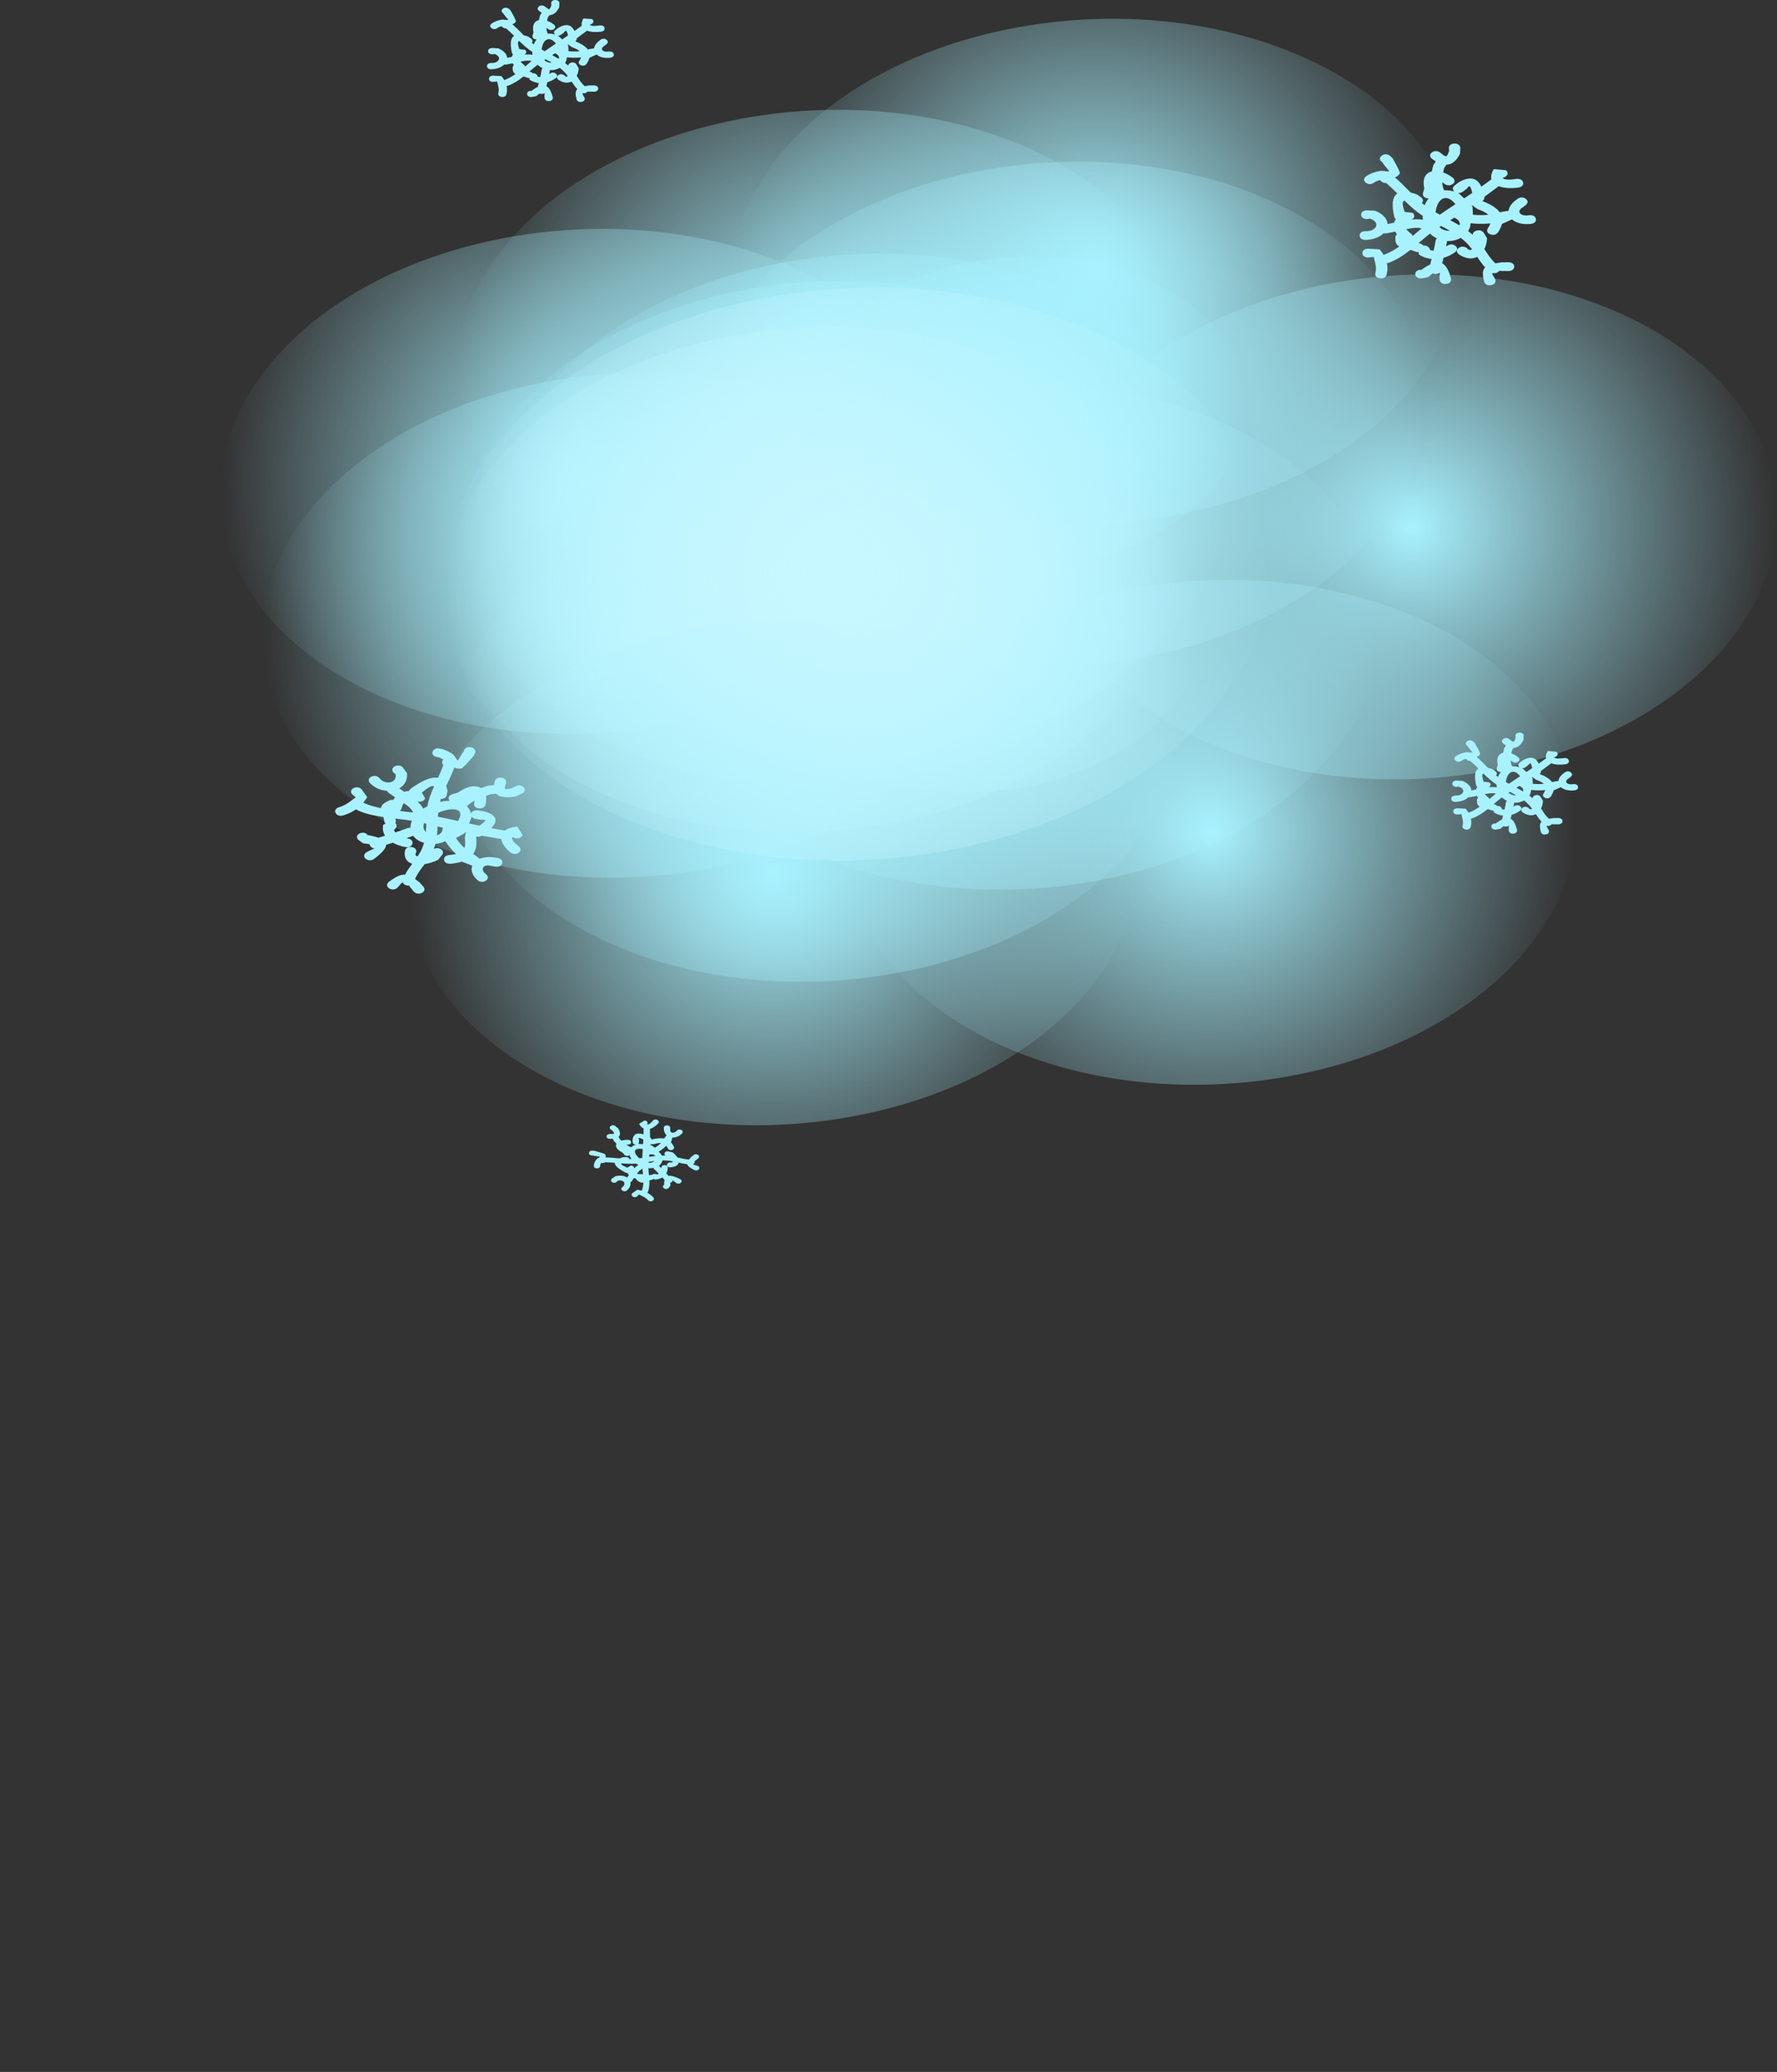 <svg version="1.1" xmlns="http://www.w3.org/2000/svg" xmlns:xlink="http://www.w3.org/1999/xlink" width="173.407" height="202.19" viewBox="0,0,173.407,202.19"><rect x="0" y="0" width="173.407" height="202.19" fill="#333333" stroke="none"/><defs><radialGradient cx="287.401" cy="163.07" r="22" gradientUnits="userSpaceOnUse" id="color-1"><stop offset="0" stop-color="#a8f2ff"/><stop offset="1" stop-color="#a8f2ff" stop-opacity="0"/></radialGradient><radialGradient cx="291.413" cy="163.182" r="35.496" gradientUnits="userSpaceOnUse" id="color-2"><stop offset="0" stop-color="#a8f2ff"/><stop offset="1" stop-color="#a8f2ff" stop-opacity="0"/></radialGradient><radialGradient cx="272.047" cy="172.163" r="35.496" gradientUnits="userSpaceOnUse" id="color-3"><stop offset="0" stop-color="#a8f2ff"/><stop offset="1" stop-color="#a8f2ff" stop-opacity="0"/></radialGradient><radialGradient cx="267.984" cy="158.124" r="35.496" gradientUnits="userSpaceOnUse" id="color-4"><stop offset="0" stop-color="#a8f2ff"/><stop offset="1" stop-color="#a8f2ff" stop-opacity="0"/></radialGradient><radialGradient cx="310.408" cy="151.45" r="22" gradientUnits="userSpaceOnUse" id="color-5"><stop offset="0" stop-color="#a8f2ff"/><stop offset="1" stop-color="#a8f2ff" stop-opacity="0"/></radialGradient><radialGradient cx="314.419" cy="151.562" r="35.496" gradientUnits="userSpaceOnUse" id="color-6"><stop offset="0" stop-color="#a8f2ff"/><stop offset="1" stop-color="#a8f2ff" stop-opacity="0"/></radialGradient><radialGradient cx="295.054" cy="160.543" r="35.496" gradientUnits="userSpaceOnUse" id="color-7"><stop offset="0" stop-color="#a8f2ff"/><stop offset="1" stop-color="#a8f2ff" stop-opacity="0"/></radialGradient><radialGradient cx="290.99" cy="146.505" r="35.496" gradientUnits="userSpaceOnUse" id="color-8"><stop offset="0" stop-color="#a8f2ff"/><stop offset="1" stop-color="#a8f2ff" stop-opacity="0"/></radialGradient><radialGradient cx="305.97" cy="173.223" r="22" gradientUnits="userSpaceOnUse" id="color-9"><stop offset="0" stop-color="#a8f2ff"/><stop offset="1" stop-color="#a8f2ff" stop-opacity="0"/></radialGradient><radialGradient cx="309.981" cy="173.335" r="35.496" gradientUnits="userSpaceOnUse" id="color-10"><stop offset="0" stop-color="#a8f2ff"/><stop offset="1" stop-color="#a8f2ff" stop-opacity="0"/></radialGradient><radialGradient cx="290.616" cy="182.317" r="35.496" gradientUnits="userSpaceOnUse" id="color-11"><stop offset="0" stop-color="#a8f2ff"/><stop offset="1" stop-color="#a8f2ff" stop-opacity="0"/></radialGradient><radialGradient cx="289.927" cy="167.739" r="35.496" gradientUnits="userSpaceOnUse" id="color-12"><stop offset="0" stop-color="#c7f7ff"/><stop offset="1" stop-color="#c7f7ff" stop-opacity="0"/></radialGradient><radialGradient cx="329.008" cy="192.37" r="35.496" gradientUnits="userSpaceOnUse" id="color-13"><stop offset="0" stop-color="#a8f2ff"/><stop offset="1" stop-color="#a8f2ff" stop-opacity="0"/></radialGradient><radialGradient cx="286.263" cy="196.319" r="35.496" gradientUnits="userSpaceOnUse" id="color-14"><stop offset="0" stop-color="#a8f2ff"/><stop offset="1" stop-color="#a8f2ff" stop-opacity="0"/></radialGradient><radialGradient cx="348.583" cy="162.563" r="35.496" gradientUnits="userSpaceOnUse" id="color-15"><stop offset="0" stop-color="#a8f2ff"/><stop offset="1" stop-color="#a8f2ff" stop-opacity="0"/></radialGradient><radialGradient cx="317.781" cy="137.62" r="35.496" gradientUnits="userSpaceOnUse" id="color-16"><stop offset="0" stop-color="#a8f2ff"/><stop offset="1" stop-color="#a8f2ff" stop-opacity="0"/></radialGradient><radialGradient cx="294.458" cy="167.167" r="40.279" gradientUnits="userSpaceOnUse" id="color-17"><stop offset="0" stop-color="#c7f7ff"/><stop offset="1" stop-color="#c7f7ff" stop-opacity="0"/></radialGradient></defs><g transform="translate(-210.837,-111.15)"><g data-paper-data="{&quot;isPaintingLayer&quot;:true}" fill-rule="nonzero" stroke="none" stroke-linecap="butt" stroke-linejoin="miter" stroke-miterlimit="10" stroke-dasharray="" stroke-dashoffset="0" style="mix-blend-mode: normal"><path d="M210.837,313.339c0,0 0,0 0,0c-0,0 -0,0 -0,0z" fill="#eaeaea" stroke-width="0"/><path d="M259.847,195.387c-0.118,0.42 -0.666,0.33 -0.666,0.33l-0.387,-0.063c-0.901,-0.232 -1.091,0.41 -0.516,0.814c0,0 0.391,0.308 -0.011,0.608c-0.402,0.3 -0.793,-0.008 -0.793,-0.008c-0.566,-0.477 -0.722,-1.014 -0.552,-1.448l-1.025,-0.385c-0.312,0.099 -0.679,0.168 -1.107,0.205c0,0 -0.557,0.047 -0.619,-0.38c-0.062,-0.427 0.495,-0.475 0.495,-0.475c0.259,-0.022 0.482,-0.055 0.67,-0.101c-0.417,-0.378 -0.766,-0.818 -1.041,-1.251c-0.286,0.146 -0.62,0.234 -0.966,0.266c-0.042,0.165 -0.093,0.33 -0.154,0.495c0.131,-0.078 0.339,-0.14 0.609,-0.018c0.483,0.218 0.198,0.588 0.198,0.588l-0.396,0.492c-0.393,0.195 -0.855,0.346 -1.306,0.419c-0.362,0.471 -0.728,0.93 -0.937,1.454c0.138,0.096 0.285,0.207 0.445,0.333l0.373,0.426c0,0 0.305,0.361 -0.166,0.594c-0.471,0.233 -0.775,-0.127 -0.775,-0.127l-0.235,-0.293c-0.093,-0.074 -0.158,-0.183 -0.222,-0.291c-0.055,0.003 -0.117,-0.001 -0.184,-0.012c-0.296,-0.049 -0.398,-0.194 -0.429,-0.317c-0.24,0.105 -0.367,0.414 -0.581,0.575c0,0 -0.402,0.3 -0.793,-0.008c-0.391,-0.308 0.011,-0.608 0.011,-0.608c0.685,-0.507 1.136,-0.731 1.579,-0.698c0.19,-0.378 0.44,-0.721 0.698,-1.064c-0.517,-0.161 -0.839,-0.558 -0.709,-1.3c0,0 0.118,-0.42 0.666,-0.33c0.548,0.09 0.431,0.51 0.431,0.51c-0.145,0.255 -0.052,0.365 0.141,0.393c0.166,-0.247 0.317,-0.506 0.437,-0.787c0.074,-0.175 0.135,-0.351 0.184,-0.526c-0.441,-0.126 -0.827,-0.357 -1.066,-0.695c-0.044,0.024 -0.076,0.037 -0.076,0.037c-0.189,0.072 -0.379,0.141 -0.57,0.207c0.049,0.01 0.098,0.018 0.146,0.025c0,0 0.548,0.09 0.431,0.51c-0.118,0.42 -0.666,0.33 -0.666,0.33c-0.469,-0.085 -0.896,-0.231 -1.247,-0.43c-0.218,0.069 -0.436,0.138 -0.654,0.208c-0.006,0.358 -0.413,0.807 -1.18,1.379c0,0 -0.402,0.3 -0.793,-0.008c-0.391,-0.308 0.011,-0.608 0.011,-0.608c0.166,-0.124 0.53,-0.277 0.832,-0.412c-0.132,-0.01 -0.277,-0.062 -0.393,-0.206c-0.061,-0.076 -0.09,-0.146 -0.095,-0.209c-0.205,-0.023 -0.411,-0.049 -0.622,-0.084l-0.505,-0.367c0,0 -0.305,-0.361 0.166,-0.594c0.471,-0.233 0.775,0.127 0.775,0.127l-0.201,-0.007c0.526,0.086 0.944,0.185 1.26,0.299c0.214,-0.071 0.429,-0.139 0.644,-0.207c-0.192,-0.309 -0.265,-0.669 -0.181,-1.073l0.232,-0.081c-0.1,-0.106 -0.117,-0.226 -0.117,-0.226c-0.021,-0.156 -0.056,-0.299 -0.095,-0.43c-0.875,-0.129 -1.721,-0.31 -2.477,-0.643c0,0 -0.096,-0.043 -0.177,-0.124c-0.348,0.247 -0.762,0.446 -1.278,0.609c0,0 -0.521,0.158 -0.728,-0.241c-0.206,-0.4 0.315,-0.558 0.315,-0.558c0.716,-0.206 1.089,-0.577 1.648,-0.967l-0.366,-0.315c0,0 -0.305,-0.361 0.166,-0.594c0.471,-0.233 0.775,0.127 0.775,0.127l0.545,0.764c-0.124,0.194 -0.252,0.373 -0.39,0.537c0.037,0.012 0.059,0.022 0.059,0.022c0.486,0.226 1.062,0.386 1.677,0.509c0.018,-0.278 0.239,-0.52 0.939,-0.803l0.252,0.005c0.057,-0.092 0.12,-0.176 0.189,-0.254l-0.623,-0.429c0,0 -0.118,-0.081 -0.172,-0.205c-0.606,-0.038 -1.234,-0.294 -1.691,-0.79c0,0 -0.305,-0.361 0.166,-0.594c0.471,-0.233 0.775,0.127 0.775,0.127c0.514,0.711 1.769,0.528 1.581,-0.375l-0.217,-0.174c0,0 -0.305,-0.361 0.166,-0.594c0.471,-0.233 0.775,0.127 0.775,0.127l0.39,0.546c0.075,0.703 -0.25,1.205 -0.751,1.482l0.442,0.305c0.013,0.01 0.027,0.02 0.04,0.03c0.148,-0.043 0.308,-0.072 0.48,-0.088c0.046,-0.139 0.18,-0.232 0.18,-0.232c0.837,-0.585 1.879,-1.208 2.636,-1.035c0.191,-0.416 0.375,-0.834 0.518,-1.26c-0.084,-0.078 -0.14,-0.191 -0.094,-0.355c0.019,-0.069 0.05,-0.124 0.088,-0.168c-0.186,-0.127 -0.383,-0.225 -0.61,-0.252c0,0 -0.548,-0.09 -0.431,-0.51c0.118,-0.42 0.666,-0.33 0.666,-0.33c0.51,0.097 0.99,0.322 1.361,0.607c0.197,0.151 0.38,0.714 0.493,0.518c0.18,-0.31 0.339,-0.632 0.586,-0.913l-0.041,0.002c0,0 0.118,-0.42 0.666,-0.33c0.548,0.09 0.431,0.51 0.431,0.51l-0.124,0.298c-0.077,0.087 -1.039,1.233 -1.237,1.266c-0.26,0.043 -0.483,0.002 -0.684,-0.086c-0.213,0.607 -0.508,1.197 -0.785,1.792c0.054,0.141 0.098,0.302 0.133,0.486l-0.092,0.434c0,0 -0.102,0.364 -0.559,0.342c-0.032,0.096 -0.061,0.193 -0.088,0.291c0.317,-0.069 0.636,-0.107 0.943,-0.11c-0.02,-0.025 -0.038,-0.053 -0.054,-0.084c-0.206,-0.4 0.315,-0.558 0.315,-0.558l0.564,-0.162c0.94,-0.675 1.736,-0.743 2.225,-0.436c0.249,-0.089 0.5,-0.169 0.747,-0.244l0.534,-0.048c0.013,-0.12 0.038,-0.248 0.074,-0.386c0,0 0.118,-0.42 0.666,-0.33c0.548,0.09 0.431,0.51 0.431,0.51c-0.19,0.636 -0.266,0.718 0.651,0.488l0.305,-0.177c0,0 0.471,-0.233 0.775,0.127c0.305,0.361 -0.166,0.594 -0.166,0.594l-0.634,0.288c-0.947,0.158 -1.583,0.071 -1.893,-0.269l-0.473,0.037c-0.167,0.051 -0.344,0.108 -0.524,0.171c0.05,0.259 0.034,0.561 -0.057,0.888c0,0 -0.118,0.42 -0.666,0.33c-0.548,-0.09 -0.431,-0.51 -0.431,-0.51c0.024,-0.087 0.045,-0.169 0.062,-0.244c-0.302,0.162 -0.571,0.346 -0.767,0.556c0.194,0.184 0.339,0.419 0.419,0.711c0.125,-0.405 0.662,-0.317 0.662,-0.317l0.58,0.095c1.41,0.393 1.327,1.01 0.713,1.638c0.438,0.086 0.878,0.168 1.322,0.244c0.252,-0.191 0.646,-0.333 1.209,-0.398l0.527,0.813c0,0 -0.118,0.42 -0.666,0.33c-0.146,-0.024 -0.245,-0.071 -0.312,-0.128c-0.192,0.224 0.231,0.633 0.61,0.921c0,0 0.391,0.308 -0.011,0.608c-0.402,0.3 -0.793,-0.008 -0.793,-0.008c-0.507,-0.41 -0.849,-0.886 -0.912,-1.316c-0.639,-0.107 -1.269,-0.216 -1.895,-0.33c-0.021,0.013 -0.266,0.166 -0.54,0.093l-0.015,0.031c0.09,0.687 0.01,1.247 -0.29,1.673c0.04,0.02 0.08,0.039 0.12,0.057l0.034,0.055l0.022,-0.016l0.463,0.364c0.357,-0.144 0.823,-0.204 1.379,-0.136l0.387,0.063c0,0 0.548,0.09 0.431,0.51zM249.52,191.833c-0.041,0.145 -0.132,0.229 -0.235,0.277c0.017,0.095 0.061,0.185 0.125,0.268c0.39,-0.126 0.778,-0.258 1.161,-0.406c0,0 0.148,-0.057 0.323,-0.047c-0.007,-0.238 0.043,-0.468 0.139,-0.686c-0.533,-0.082 -1.079,-0.143 -1.624,-0.207c0.024,0.064 0.042,0.127 0.051,0.187c0,0 0.018,0.122 -0.051,0.244c0.094,0.078 0.16,0.195 0.111,0.37zM251.657,189.37c-0.037,-0.006 -0.071,-0.014 -0.102,-0.022c0.231,0.201 0.429,0.423 0.586,0.711c0.129,-0.082 0.264,-0.158 0.404,-0.229c0.11,-0.67 0.363,-1.307 0.647,-1.937c-0.271,-0.165 -0.757,0.254 -1.191,0.603l0.322,0.544c0,0 -0.118,0.42 -0.666,0.33zM250.017,190.056c0,0 -0.036,0.129 -0.161,0.228c0.44,0.053 0.875,0.101 1.29,0.154c-0.17,-0.4 -0.513,-0.655 -0.908,-0.913c-0.093,0.135 -0.163,0.31 -0.221,0.531zM257.828,191.158l-0.58,-0.095c0,0 -0.261,-0.043 -0.384,-0.207c-0.069,0.234 -0.159,0.442 -0.255,0.645c0.337,0.074 0.674,0.147 1.012,0.219c0.44,-0.299 0.876,-0.656 0.207,-0.561zM256.187,192.911l0.092,-0.434c0,0 0.009,-0.034 0.035,-0.08c-0.036,-0.007 -0.072,-0.014 -0.108,-0.022c-0.012,0.032 -0.024,0.064 -0.035,0.097l-0.835,0.452c0.215,0.335 0.493,0.674 0.819,0.969c0.099,-0.246 0.1,-0.567 0.033,-0.982zM255.758,190.742c0.112,-0.842 -1.115,-0.719 -2.158,-0.286c-0.01,0.132 -0.018,0.264 -0.024,0.395c0.657,0.131 1.309,0.271 1.962,0.414c0.085,-0.163 0.168,-0.331 0.22,-0.523zM253.541,191.797c-0.012,0.284 -0.028,0.567 -0.06,0.85c0.322,-0.069 0.57,-0.3 0.549,-0.736c-0.163,-0.037 -0.327,-0.075 -0.49,-0.114zM252.437,191.529c-0.068,-0.017 -0.136,-0.034 -0.203,-0.052c-0.001,-0 -0.002,-0 -0.002,-0.001c-0.151,0.353 -0.05,0.65 0.165,0.86c0.023,-0.268 0.033,-0.538 0.041,-0.808z" fill="#a8f2ff" stroke-width="0.5"/><path d="M309.126,159.597c2.236,8.211 -5.679,16.423 -17.677,18.34c-11.998,1.918 -23.537,-3.184 -25.772,-11.396c-2.236,-8.211 5.679,-16.423 17.677,-18.34c11.998,-1.918 23.537,3.184 25.772,11.396z" fill="url(#color-1)" stroke-width="0"/><path d="M326.464,157.579c3.607,13.249 -9.162,26.497 -28.52,29.591c-19.358,3.094 -37.975,-5.138 -41.582,-18.387c-3.607,-13.249 9.162,-26.497 28.52,-29.591c19.358,-3.094 37.975,5.138 41.582,18.387z" fill="url(#color-2)" stroke-width="0"/><path d="M307.098,166.561c3.607,13.249 -9.162,26.497 -28.52,29.591c-19.358,3.094 -37.975,-5.138 -41.582,-18.387c-3.607,-13.249 9.162,-26.497 28.52,-29.591c19.358,-3.094 37.975,5.138 41.582,18.387z" fill="url(#color-3)" stroke-width="0"/><path d="M303.035,152.522c3.607,13.249 -9.162,26.497 -28.52,29.591c-19.358,3.094 -37.975,-5.138 -41.582,-18.387c-3.607,-13.249 9.162,-26.497 28.52,-29.591c19.358,-3.094 37.975,5.138 41.582,18.387z" fill="url(#color-4)" stroke-width="0"/><path d="M332.132,147.978c2.236,8.211 -5.679,16.423 -17.677,18.34c-11.998,1.918 -23.537,-3.184 -25.772,-11.396c-2.236,-8.211 5.679,-16.423 17.677,-18.34c11.998,-1.918 23.537,3.184 25.772,11.396z" fill="url(#color-5)" stroke-width="0"/><path d="M349.471,145.96c3.607,13.249 -9.162,26.497 -28.52,29.591c-19.358,3.094 -37.975,-5.138 -41.582,-18.387c-3.607,-13.249 9.162,-26.497 28.52,-29.591c19.358,-3.094 37.975,5.138 41.582,18.387z" fill="url(#color-6)" stroke-width="0"/><path d="M330.105,154.941c3.607,13.249 -9.162,26.497 -28.52,29.591c-19.358,3.094 -37.975,-5.138 -41.582,-18.387c-3.607,-13.249 9.162,-26.497 28.52,-29.591c19.358,-3.094 37.975,5.138 41.582,18.387z" fill="url(#color-7)" stroke-width="0"/><path d="M326.042,140.902c3.607,13.249 -9.162,26.497 -28.52,29.591c-19.358,3.094 -37.975,-5.138 -41.582,-18.387c-3.607,-13.249 9.162,-26.497 28.52,-29.591c19.358,-3.094 37.975,5.138 41.582,18.387z" fill="url(#color-8)" stroke-width="0"/><path d="M327.694,169.751c2.236,8.211 -5.679,16.423 -17.677,18.34c-11.998,1.918 -23.537,-3.184 -25.772,-11.396c-2.236,-8.211 5.679,-16.423 17.677,-18.34c11.998,-1.918 23.537,3.184 25.772,11.396z" fill="url(#color-9)" stroke-width="0"/><path d="M345.032,167.733c3.607,13.249 -9.162,26.497 -28.52,29.591c-19.358,3.094 -37.975,-5.138 -41.582,-18.387c-3.607,-13.249 9.162,-26.497 28.52,-29.591c19.358,-3.094 37.975,5.138 41.582,18.387z" fill="url(#color-10)" stroke-width="0"/><path d="M325.667,176.714c3.607,13.249 -9.162,26.497 -28.52,29.591c-19.358,3.094 -37.975,-5.138 -41.582,-18.387c-3.607,-13.249 9.162,-26.497 28.52,-29.591c19.358,-3.094 37.975,5.138 41.582,18.387z" fill="url(#color-11)" stroke-width="0"/><path d="M324.978,162.136c3.607,13.249 -9.162,26.497 -28.52,29.591c-19.358,3.094 -37.975,-5.138 -41.582,-18.387c-3.607,-13.249 9.162,-26.497 28.52,-29.591c19.358,-3.094 37.975,5.138 41.582,18.387z" fill="url(#color-12)" stroke-width="0"/><path d="M364.059,186.768c3.607,13.249 -9.162,26.497 -28.52,29.591c-19.358,3.094 -37.975,-5.138 -41.582,-18.387c-3.607,-13.249 9.162,-26.497 28.52,-29.591c19.358,-3.094 37.975,5.138 41.582,18.387z" fill="url(#color-13)" stroke-width="0"/><path d="M321.314,190.717c3.607,13.249 -9.162,26.497 -28.52,29.591c-19.358,3.094 -37.975,-5.138 -41.582,-18.387c-3.607,-13.249 9.162,-26.497 28.52,-29.591c19.358,-3.094 37.975,5.138 41.582,18.387z" fill="url(#color-14)" stroke-width="0"/><path d="M383.634,156.961c3.607,13.249 -9.162,26.497 -28.52,29.591c-19.358,3.094 -37.975,-5.138 -41.582,-18.387c-3.607,-13.249 9.162,-26.497 28.52,-29.591c19.358,-3.094 37.975,5.138 41.582,18.387z" fill="url(#color-15)" stroke-width="0"/><path d="M352.832,132.018c3.607,13.249 -9.162,26.497 -28.52,29.591c-19.358,3.094 -37.975,-5.138 -41.582,-18.387c-3.607,-13.249 9.162,-26.497 28.52,-29.591c19.358,-3.094 37.975,5.138 41.582,18.387z" fill="url(#color-16)" stroke-width="0"/><path d="M359.728,130.554c0.395,0.305 -0.003,0.608 -0.003,0.608l-0.281,0.213c-0.746,0.452 -0.148,0.924 0.608,0.776c0,0 0.55,-0.083 0.658,0.339c0.108,0.422 -0.442,0.504 -0.442,0.504c-0.83,0.103 -1.504,-0.09 -1.885,-0.437l-0.981,0.447c-0.062,0.254 -0.188,0.527 -0.381,0.822c0,0 -0.253,0.384 -0.753,0.19c-0.501,-0.194 -0.248,-0.577 -0.248,-0.577c0.118,-0.178 0.203,-0.339 0.255,-0.485c-0.641,0.061 -1.313,0.045 -1.936,-0.015c0.003,0.263 -0.083,0.526 -0.237,0.765c0.157,0.117 0.31,0.24 0.456,0.369c-0.014,-0.127 0.032,-0.294 0.313,-0.401c0.502,-0.191 0.752,0.194 0.752,0.194l0.321,0.523c-0.002,0.358 -0.089,0.738 -0.255,1.067c0.317,0.489 0.619,0.976 1.078,1.395c0.18,-0.036 0.382,-0.07 0.607,-0.104l0.669,-0.007c0,0 0.561,0.001 0.559,0.431c-0.002,0.43 -0.563,0.428 -0.563,0.428l-0.449,-0.01c-0.131,0.02 -0.286,0.002 -0.439,-0.017c-0.027,0.037 -0.064,0.074 -0.114,0.112c-0.215,0.164 -0.429,0.15 -0.581,0.102c-0.016,0.211 0.252,0.461 0.311,0.687c0,0 0.108,0.422 -0.442,0.504c-0.55,0.083 -0.658,-0.339 -0.658,-0.339c-0.18,-0.717 -0.179,-1.129 0.1,-1.395c-0.309,-0.328 -0.548,-0.677 -0.782,-1.029c-0.458,0.244 -1.069,0.234 -1.808,-0.255c0,0 -0.395,-0.305 0.003,-0.608c0.398,-0.303 0.793,0.002 0.793,0.002c0.2,0.232 0.37,0.232 0.507,0.124c-0.18,-0.242 -0.38,-0.48 -0.622,-0.71c-0.151,-0.144 -0.31,-0.278 -0.475,-0.405c-0.378,0.214 -0.842,0.336 -1.342,0.305c0.003,0.041 -0.001,0.069 -0.001,0.069c-0.024,0.161 -0.053,0.32 -0.085,0.479c0.038,-0.026 0.074,-0.053 0.107,-0.08c0,0 0.398,-0.303 0.793,0.002c0.395,0.305 -0.003,0.608 -0.003,0.608c-0.349,0.255 -0.741,0.449 -1.151,0.566c-0.044,0.177 -0.088,0.355 -0.13,0.534c0.388,0.2 0.657,0.706 0.863,1.51c0,0 0.108,0.422 -0.442,0.504c-0.55,0.083 -0.658,-0.339 -0.658,-0.339c-0.045,-0.174 -0.013,-0.492 0.003,-0.759c-0.084,0.079 -0.219,0.143 -0.44,0.14c-0.117,-0.002 -0.209,-0.022 -0.281,-0.053c-0.137,0.119 -0.278,0.237 -0.431,0.354l-0.677,0.124c0,0 -0.561,-0.001 -0.559,-0.431c0.002,-0.43 0.563,-0.428 0.563,-0.428l-0.118,0.126c0.382,-0.29 0.718,-0.505 1.015,-0.645c0.04,-0.176 0.082,-0.352 0.125,-0.526c-0.442,-0.046 -0.876,-0.196 -1.272,-0.47l0.039,-0.193c-0.17,0.006 -0.311,-0.048 -0.311,-0.048c-0.182,-0.072 -0.357,-0.128 -0.522,-0.174c-0.619,0.491 -1.278,0.935 -2.056,1.238c0,0 -0.1,0.038 -0.233,0.046c0.079,0.358 0.072,0.733 -0.033,1.153c0,0 -0.112,0.421 -0.661,0.335c-0.55,-0.086 -0.438,-0.507 -0.438,-0.507c0.166,-0.572 -0.036,-1.014 -0.157,-1.585l-0.544,0.063c0,0 -0.561,-0.001 -0.559,-0.431c0.002,-0.43 0.563,-0.428 0.563,-0.428l1.133,0.067c0.145,0.185 0.27,0.365 0.374,0.544c0.033,-0.017 0.056,-0.026 0.056,-0.026c0.513,-0.188 1.002,-0.47 1.472,-0.798c-0.294,-0.164 -0.438,-0.437 -0.365,-1.041l0.143,-0.159c-0.069,-0.087 -0.127,-0.173 -0.174,-0.26l-0.809,0.165c0,0 -0.153,0.031 -0.318,-0.002c-0.373,0.368 -0.996,0.631 -1.788,0.654c0,0 -0.561,-0.001 -0.559,-0.431c0.002,-0.43 0.563,-0.428 0.563,-0.428c1.058,0.058 1.544,-0.847 0.454,-1.22l-0.308,0.045c0,0 -0.561,-0.001 -0.559,-0.431c0.002,-0.43 0.563,-0.428 0.563,-0.428l0.81,0.048c0.81,0.335 1.181,0.819 1.21,1.292l0.574,-0.117c0.018,-0.003 0.037,-0.006 0.055,-0.009c0.034,-0.118 0.09,-0.237 0.166,-0.356c-0.126,-0.106 -0.156,-0.242 -0.156,-0.242c-0.182,-0.857 -0.294,-1.866 0.308,-2.258c-0.35,-0.35 -0.707,-0.696 -1.095,-1.02c-0.131,0.012 -0.285,-0.015 -0.439,-0.134c-0.065,-0.05 -0.108,-0.1 -0.136,-0.149c-0.241,0.05 -0.456,0.123 -0.609,0.254c0,0 -0.398,0.303 -0.793,-0.002c-0.395,-0.305 0.003,-0.608 0.003,-0.608c0.384,-0.274 0.893,-0.46 1.407,-0.542c0.273,-0.044 0.988,0.146 0.836,-0.034c-0.241,-0.285 -0.505,-0.563 -0.678,-0.875l-0.021,0.027c0,0 -0.395,-0.305 0.003,-0.608c0.398,-0.303 0.793,0.002 0.793,0.002l0.258,0.242c0.054,0.097 0.781,1.34 0.709,1.485c-0.095,0.191 -0.262,0.311 -0.468,0.392c0.547,0.468 1.031,0.98 1.53,1.482c0.183,0.042 0.384,0.102 0.604,0.18l0.424,0.296c0,0 0.343,0.264 0.068,0.545c0.088,0.073 0.178,0.145 0.27,0.215c0.098,-0.241 0.23,-0.467 0.395,-0.665c-0.038,-0.001 -0.079,-0.004 -0.122,-0.011c-0.55,-0.086 -0.438,-0.507 -0.438,-0.507l0.131,-0.451c-0.225,-0.972 0.136,-1.52 0.738,-1.666c0.039,-0.208 0.088,-0.413 0.141,-0.613l0.239,-0.369c-0.124,-0.074 -0.251,-0.16 -0.382,-0.259c0,0 -0.395,-0.305 0.003,-0.608c0.398,-0.303 0.793,0.002 0.793,0.002c0.591,0.469 0.64,0.563 0.889,-0.151l-0.027,-0.293c0,0 0.002,-0.43 0.563,-0.428c0.561,0.001 0.559,0.431 0.559,0.431l-0.031,0.564c-0.345,0.694 -0.786,1.055 -1.328,1.068l-0.218,0.324c-0.035,0.135 -0.07,0.28 -0.099,0.429c0.311,0.11 0.632,0.284 0.94,0.522c0,0 0.395,0.305 -0.003,0.608c-0.398,0.303 -0.793,-0.002 -0.793,-0.002c-0.082,-0.063 -0.16,-0.121 -0.232,-0.173c0.012,0.282 0.067,0.556 0.189,0.796c0.308,-0.024 0.644,0.011 1.006,0.119c-0.374,-0.301 0.015,-0.598 0.015,-0.598l0.421,-0.32c1.199,-0.691 1.83,-0.3 2.18,0.437c0.333,-0.234 0.664,-0.472 0.989,-0.716c-0.072,-0.266 -0.012,-0.596 0.226,-0.994l1.177,0.106c0,0 0.395,0.305 -0.003,0.608c-0.106,0.081 -0.212,0.118 -0.31,0.13c0.14,0.245 0.818,0.198 1.34,0.112c0,0 0.55,-0.083 0.658,0.339c0.108,0.422 -0.442,0.504 -0.442,0.504c-0.725,0.102 -1.432,0.061 -1.937,-0.133c-0.465,0.352 -0.93,0.697 -1.396,1.036c0.003,0.021 0.036,0.262 -0.193,0.398l0.026,0.026c0.8,0.317 1.369,0.675 1.671,1.1c0.043,-0.015 0.086,-0.03 0.128,-0.046l0.078,0.008l-0.006,-0.023l0.651,-0.098c0.037,-0.308 0.227,-0.64 0.605,-0.959l0.281,-0.213c0,0 0.398,-0.303 0.793,0.002zM350.201,135.24c0.136,0.105 0.178,0.21 0.175,0.302c0.113,0.041 0.235,0.062 0.361,0.066c0.075,-0.319 0.142,-0.64 0.191,-0.967c0,0 0.019,-0.126 0.125,-0.233c-0.264,-0.126 -0.488,-0.283 -0.674,-0.464c-0.381,0.297 -0.746,0.614 -1.113,0.93c0.083,0.02 0.161,0.042 0.232,0.069c0,0 0.144,0.055 0.238,0.166c0.136,-0.018 0.301,0.004 0.465,0.131zM348.676,132.524c-0.027,0.02 -0.054,0.038 -0.08,0.053c0.346,-0.039 0.697,-0.044 1.097,0.013c-0.019,-0.127 -0.029,-0.256 -0.029,-0.384c-0.672,-0.437 -1.231,-0.947 -1.765,-1.473c-0.329,0.084 -0.135,0.625 0.008,1.094l0.771,0.091c0,0 0.395,0.305 -0.003,0.608zM348.53,133.951c0,0 0.121,0.093 0.162,0.228c0.298,-0.254 0.588,-0.507 0.872,-0.744c-0.53,-0.109 -0.996,-0.029 -1.494,0.084c0.097,0.133 0.25,0.274 0.46,0.432zM354.001,129.539l-0.421,0.32c0,0 -0.189,0.144 -0.436,0.133c0.218,0.172 0.397,0.344 0.565,0.516c0.264,-0.176 0.529,-0.352 0.792,-0.53c-0.087,-0.446 -0.239,-0.921 -0.5,-0.439zM355.022,131.55l-0.424,-0.296c0,0 -0.032,-0.024 -0.068,-0.066c-0.028,0.019 -0.055,0.039 -0.083,0.058c0.028,0.025 0.057,0.05 0.087,0.076l0.038,0.782c0.484,0.045 1.006,0.052 1.506,0.004c-0.215,-0.198 -0.566,-0.374 -1.056,-0.557zM352.416,130.641c-0.86,-0.532 -1.395,0.323 -1.491,1.229c0.139,0.079 0.279,0.156 0.419,0.231c0.502,-0.35 1.012,-0.692 1.524,-1.033c-0.132,-0.144 -0.27,-0.289 -0.452,-0.427zM352.359,132.64c0.304,0.163 0.605,0.328 0.897,0.502c0.1,-0.244 -0.017,-0.53 -0.505,-0.755c-0.13,0.084 -0.26,0.169 -0.392,0.252zM351.462,133.202c-0.056,0.034 -0.112,0.068 -0.167,0.102c-0.001,0 -0.001,0.001 -0.002,0.001c0.304,0.29 0.684,0.387 1.03,0.364c-0.281,-0.161 -0.569,-0.315 -0.86,-0.468z" fill="#a8f2ff" stroke-width="0.5"/><path d="M364.119,186.519c0.284,0.219 -0.002,0.437 -0.002,0.437l-0.202,0.154c-0.536,0.325 -0.106,0.665 0.438,0.558c0,0 0.396,-0.06 0.474,0.244c0.078,0.303 -0.318,0.363 -0.318,0.363c-0.597,0.074 -1.082,-0.065 -1.356,-0.314l-0.706,0.322c-0.045,0.183 -0.135,0.379 -0.274,0.592c0,0 -0.182,0.276 -0.542,0.137c-0.36,-0.139 -0.179,-0.415 -0.179,-0.415c0.085,-0.128 0.146,-0.244 0.184,-0.349c-0.461,0.044 -0.945,0.032 -1.393,-0.011c0.002,0.189 -0.059,0.379 -0.17,0.55c0.113,0.084 0.223,0.172 0.328,0.266c-0.01,-0.091 0.023,-0.212 0.225,-0.288c0.362,-0.137 0.541,0.14 0.541,0.14l0.231,0.376c-0.001,0.258 -0.064,0.531 -0.183,0.768c0.228,0.352 0.446,0.702 0.775,1.004c0.129,-0.026 0.275,-0.05 0.437,-0.075l0.481,-0.005c0,0 0.403,0.001 0.402,0.31c-0.001,0.309 -0.405,0.308 -0.405,0.308l-0.323,-0.007c-0.095,0.014 -0.206,0.001 -0.316,-0.012c-0.02,0.027 -0.046,0.054 -0.082,0.081c-0.155,0.118 -0.309,0.108 -0.418,0.074c-0.012,0.152 0.182,0.332 0.224,0.494c0,0 0.078,0.303 -0.318,0.363c-0.396,0.06 -0.474,-0.244 -0.474,-0.244c-0.13,-0.516 -0.129,-0.812 0.072,-1.004c-0.222,-0.236 -0.394,-0.487 -0.563,-0.74c-0.329,0.176 -0.769,0.168 -1.301,-0.183c0,0 -0.284,-0.219 0.002,-0.437c0.286,-0.218 0.571,0.002 0.571,0.002c0.144,0.167 0.266,0.167 0.365,0.089c-0.129,-0.174 -0.273,-0.345 -0.447,-0.511c-0.109,-0.103 -0.223,-0.2 -0.342,-0.292c-0.272,0.154 -0.606,0.242 -0.965,0.219c0.002,0.03 -0.001,0.049 -0.001,0.049c-0.017,0.116 -0.038,0.23 -0.061,0.344c0.027,-0.019 0.053,-0.038 0.077,-0.058c0,0 0.286,-0.218 0.571,0.002c0.284,0.219 -0.002,0.437 -0.002,0.437c-0.251,0.183 -0.533,0.323 -0.828,0.407c-0.032,0.128 -0.063,0.256 -0.093,0.384c0.279,0.144 0.473,0.508 0.621,1.087c0,0 0.078,0.303 -0.318,0.363c-0.396,0.06 -0.474,-0.244 -0.474,-0.244c-0.032,-0.125 -0.01,-0.354 0.002,-0.546c-0.06,0.057 -0.158,0.103 -0.317,0.1c-0.084,-0.001 -0.15,-0.016 -0.202,-0.038c-0.098,0.086 -0.2,0.171 -0.31,0.254l-0.487,0.089c0,0 -0.403,-0.001 -0.402,-0.31c0.001,-0.309 0.405,-0.308 0.405,-0.308l-0.085,0.09c0.275,-0.209 0.516,-0.363 0.73,-0.464c0.028,-0.127 0.059,-0.253 0.09,-0.379c-0.318,-0.033 -0.63,-0.141 -0.915,-0.338l0.028,-0.139c-0.122,0.004 -0.224,-0.035 -0.224,-0.035c-0.131,-0.052 -0.257,-0.092 -0.376,-0.125c-0.445,0.353 -0.92,0.673 -1.479,0.891c0,0 -0.072,0.027 -0.168,0.033c0.057,0.258 0.052,0.527 -0.023,0.829c0,0 -0.081,0.303 -0.476,0.241c-0.395,-0.062 -0.315,-0.365 -0.315,-0.365c0.119,-0.411 -0.026,-0.73 -0.113,-1.141l-0.391,0.045c0,0 -0.403,-0.001 -0.402,-0.31c0.001,-0.309 0.405,-0.308 0.405,-0.308l0.815,0.048c0.104,0.133 0.194,0.263 0.269,0.391c0.024,-0.012 0.04,-0.019 0.04,-0.019c0.369,-0.135 0.721,-0.338 1.059,-0.574c-0.212,-0.118 -0.315,-0.314 -0.263,-0.749l0.103,-0.114c-0.049,-0.062 -0.091,-0.125 -0.125,-0.187l-0.582,0.119c0,0 -0.11,0.022 -0.229,-0.001c-0.268,0.265 -0.716,0.454 -1.286,0.47c0,0 -0.403,-0.001 -0.402,-0.31c0.001,-0.309 0.405,-0.308 0.405,-0.308c0.761,0.042 1.111,-0.609 0.326,-0.877l-0.222,0.032c0,0 -0.403,-0.001 -0.402,-0.31c0.001,-0.309 0.405,-0.308 0.405,-0.308l0.583,0.034c0.582,0.241 0.85,0.589 0.87,0.929l0.413,-0.084c0.013,-0.002 0.026,-0.004 0.04,-0.007c0.025,-0.085 0.065,-0.171 0.119,-0.256c-0.091,-0.076 -0.112,-0.174 -0.112,-0.174c-0.131,-0.617 -0.211,-1.342 0.222,-1.624c-0.252,-0.252 -0.508,-0.501 -0.788,-0.734c-0.094,0.008 -0.205,-0.011 -0.316,-0.096c-0.047,-0.036 -0.078,-0.072 -0.098,-0.107c-0.173,0.036 -0.328,0.089 -0.438,0.183c0,0 -0.286,0.218 -0.571,-0.002c-0.284,-0.219 0.002,-0.437 0.002,-0.437c0.276,-0.197 0.643,-0.331 1.012,-0.39c0.197,-0.032 0.711,0.105 0.602,-0.024c-0.173,-0.205 -0.364,-0.405 -0.488,-0.629l-0.015,0.02c0,0 -0.284,-0.219 0.002,-0.437c0.286,-0.218 0.571,0.002 0.571,0.002l0.185,0.174c0.039,0.07 0.562,0.964 0.51,1.068c-0.068,0.137 -0.188,0.224 -0.336,0.282c0.394,0.337 0.742,0.705 1.101,1.066c0.132,0.03 0.276,0.073 0.434,0.13l0.305,0.213c0,0 0.247,0.19 0.049,0.392c0.063,0.052 0.128,0.104 0.194,0.155c0.07,-0.174 0.166,-0.336 0.284,-0.478c-0.027,-0.001 -0.056,-0.003 -0.088,-0.008c-0.395,-0.062 -0.315,-0.365 -0.315,-0.365l0.094,-0.324c-0.162,-0.699 0.098,-1.093 0.531,-1.199c0.028,-0.15 0.063,-0.297 0.102,-0.441l0.172,-0.266c-0.089,-0.053 -0.18,-0.115 -0.275,-0.186c0,0 -0.284,-0.219 0.002,-0.437c0.286,-0.218 0.571,0.002 0.571,0.002c0.425,0.338 0.46,0.405 0.64,-0.109l-0.02,-0.21c0,0 0.001,-0.309 0.405,-0.308c0.403,0.001 0.402,0.31 0.402,0.31l-0.023,0.406c-0.248,0.499 -0.566,0.759 -0.955,0.768l-0.157,0.233c-0.025,0.097 -0.05,0.201 -0.072,0.309c0.224,0.079 0.455,0.204 0.676,0.375c0,0 0.284,0.219 -0.002,0.437c-0.286,0.218 -0.571,-0.002 -0.571,-0.002c-0.059,-0.046 -0.115,-0.087 -0.167,-0.124c0.009,0.203 0.048,0.4 0.136,0.573c0.221,-0.017 0.463,0.008 0.723,0.086c-0.269,-0.217 0.011,-0.43 0.011,-0.43l0.303,-0.23c0.863,-0.497 1.316,-0.216 1.569,0.315c0.24,-0.168 0.477,-0.339 0.711,-0.515c-0.052,-0.191 -0.008,-0.429 0.162,-0.715l0.847,0.076c0,0 0.284,0.219 -0.002,0.437c-0.076,0.058 -0.153,0.085 -0.223,0.093c0.101,0.177 0.589,0.142 0.964,0.08c0,0 0.396,-0.06 0.474,0.244c0.078,0.303 -0.318,0.363 -0.318,0.363c-0.522,0.073 -1.03,0.044 -1.393,-0.096c-0.335,0.253 -0.669,0.501 -1.004,0.745c0.002,0.015 0.026,0.188 -0.139,0.286l0.019,0.019c0.576,0.228 0.985,0.485 1.202,0.791c0.031,-0.011 0.062,-0.022 0.092,-0.033l0.056,0.006l-0.004,-0.017l0.468,-0.07c0.026,-0.221 0.163,-0.46 0.435,-0.69l0.202,-0.154c0,0 0.286,-0.218 0.571,0.002zM357.266,189.891c0.098,0.076 0.128,0.151 0.126,0.217c0.081,0.03 0.169,0.045 0.26,0.047c0.054,-0.23 0.102,-0.461 0.137,-0.695c0,0 0.014,-0.091 0.09,-0.168c-0.19,-0.09 -0.351,-0.204 -0.485,-0.334c-0.274,0.214 -0.537,0.442 -0.801,0.669c0.06,0.014 0.116,0.03 0.167,0.05c0,0 0.103,0.04 0.171,0.119c0.098,-0.013 0.217,0.003 0.335,0.094zM356.168,187.937c-0.019,0.015 -0.039,0.027 -0.058,0.038c0.249,-0.028 0.502,-0.032 0.789,0.009c-0.014,-0.092 -0.021,-0.184 -0.021,-0.277c-0.483,-0.314 -0.885,-0.681 -1.27,-1.06c-0.237,0.06 -0.097,0.449 0.006,0.787l0.555,0.065c0,0 0.284,0.219 -0.002,0.437zM356.063,188.963c0,0 0.087,0.067 0.116,0.164c0.214,-0.182 0.423,-0.365 0.628,-0.535c-0.381,-0.078 -0.717,-0.021 -1.075,0.06c0.07,0.096 0.18,0.197 0.331,0.311zM359.999,185.789l-0.303,0.23c0,0 -0.136,0.104 -0.314,0.096c0.157,0.124 0.285,0.247 0.407,0.371c0.19,-0.127 0.38,-0.253 0.57,-0.381c-0.062,-0.321 -0.172,-0.663 -0.36,-0.316zM360.734,187.236l-0.305,-0.213c0,0 -0.023,-0.018 -0.049,-0.048c-0.02,0.014 -0.04,0.028 -0.06,0.042c0.02,0.018 0.041,0.036 0.063,0.054l0.027,0.563c0.348,0.033 0.724,0.037 1.084,0.003c-0.155,-0.142 -0.407,-0.269 -0.76,-0.401zM358.859,186.582c-0.618,-0.383 -1.004,0.233 -1.073,0.884c0.1,0.057 0.201,0.112 0.301,0.167c0.361,-0.252 0.728,-0.498 1.096,-0.743c-0.095,-0.103 -0.195,-0.208 -0.325,-0.307zM358.817,188.02c0.219,0.117 0.435,0.236 0.645,0.361c0.072,-0.176 -0.012,-0.381 -0.363,-0.543c-0.093,0.061 -0.187,0.121 -0.282,0.182zM358.172,188.425c-0.04,0.025 -0.08,0.049 -0.12,0.074c-0,0 -0.001,0.001 -0.001,0.001c0.219,0.208 0.492,0.279 0.741,0.262c-0.202,-0.116 -0.41,-0.227 -0.619,-0.336z" fill="#a8f2ff" stroke-width="0.5"/><path d="M270.023,115.029c0.284,0.219 -0.002,0.437 -0.002,0.437l-0.202,0.154c-0.536,0.325 -0.106,0.665 0.438,0.558c0,0 0.396,-0.06 0.474,0.244c0.078,0.303 -0.318,0.363 -0.318,0.363c-0.597,0.074 -1.082,-0.065 -1.356,-0.314l-0.706,0.322c-0.045,0.183 -0.135,0.379 -0.274,0.592c0,0 -0.182,0.276 -0.542,0.137c-0.36,-0.139 -0.179,-0.415 -0.179,-0.415c0.085,-0.128 0.146,-0.244 0.184,-0.349c-0.461,0.044 -0.945,0.032 -1.393,-0.011c0.002,0.189 -0.059,0.379 -0.17,0.55c0.113,0.084 0.223,0.172 0.328,0.266c-0.01,-0.091 0.023,-0.212 0.225,-0.288c0.362,-0.137 0.541,0.14 0.541,0.14l0.231,0.376c-0.001,0.258 -0.064,0.531 -0.183,0.768c0.228,0.352 0.446,0.702 0.775,1.004c0.129,-0.026 0.275,-0.05 0.437,-0.075l0.481,-0.005c0,0 0.403,0.001 0.402,0.31c-0.001,0.309 -0.405,0.308 -0.405,0.308l-0.323,-0.007c-0.095,0.014 -0.206,0.001 -0.316,-0.012c-0.02,0.027 -0.046,0.054 -0.082,0.081c-0.155,0.118 -0.309,0.108 -0.418,0.074c-0.012,0.152 0.182,0.332 0.224,0.494c0,0 0.078,0.303 -0.318,0.363c-0.396,0.06 -0.474,-0.244 -0.474,-0.244c-0.13,-0.516 -0.129,-0.812 0.072,-1.004c-0.222,-0.236 -0.394,-0.487 -0.563,-0.74c-0.329,0.176 -0.769,0.168 -1.301,-0.183c0,0 -0.284,-0.219 0.002,-0.437c0.286,-0.218 0.571,0.002 0.571,0.002c0.144,0.167 0.266,0.167 0.365,0.089c-0.129,-0.174 -0.273,-0.345 -0.447,-0.511c-0.109,-0.103 -0.223,-0.2 -0.342,-0.292c-0.272,0.154 -0.606,0.242 -0.965,0.219c0.002,0.03 -0.001,0.049 -0.001,0.049c-0.017,0.116 -0.038,0.23 -0.061,0.344c0.027,-0.019 0.053,-0.038 0.077,-0.058c0,0 0.286,-0.218 0.571,0.002c0.284,0.219 -0.002,0.437 -0.002,0.437c-0.251,0.183 -0.533,0.323 -0.828,0.407c-0.032,0.128 -0.063,0.256 -0.093,0.384c0.279,0.144 0.473,0.508 0.621,1.087c0,0 0.078,0.303 -0.318,0.363c-0.396,0.06 -0.474,-0.244 -0.474,-0.244c-0.032,-0.125 -0.01,-0.354 0.002,-0.546c-0.06,0.057 -0.158,0.103 -0.317,0.1c-0.084,-0.001 -0.15,-0.016 -0.202,-0.038c-0.098,0.086 -0.2,0.171 -0.31,0.254l-0.487,0.089c0,0 -0.403,-0.001 -0.402,-0.31c0.001,-0.309 0.405,-0.308 0.405,-0.308l-0.085,0.09c0.275,-0.209 0.516,-0.363 0.73,-0.464c0.028,-0.127 0.059,-0.253 0.09,-0.379c-0.318,-0.033 -0.63,-0.141 -0.915,-0.338l0.028,-0.139c-0.122,0.004 -0.224,-0.035 -0.224,-0.035c-0.131,-0.052 -0.257,-0.092 -0.376,-0.125c-0.445,0.353 -0.92,0.673 -1.479,0.891c0,0 -0.072,0.027 -0.168,0.033c0.057,0.258 0.052,0.527 -0.023,0.829c0,0 -0.081,0.303 -0.476,0.241c-0.395,-0.062 -0.315,-0.365 -0.315,-0.365c0.119,-0.411 -0.026,-0.73 -0.113,-1.141l-0.391,0.045c0,0 -0.403,-0.001 -0.402,-0.31c0.001,-0.309 0.405,-0.308 0.405,-0.308l0.815,0.048c0.104,0.133 0.194,0.263 0.269,0.391c0.024,-0.012 0.04,-0.019 0.04,-0.019c0.369,-0.135 0.721,-0.338 1.059,-0.574c-0.212,-0.118 -0.315,-0.314 -0.263,-0.749l0.103,-0.114c-0.049,-0.062 -0.091,-0.125 -0.125,-0.187l-0.582,0.119c0,0 -0.11,0.022 -0.229,-0.001c-0.268,0.265 -0.716,0.454 -1.286,0.47c0,0 -0.403,-0.001 -0.402,-0.31c0.001,-0.309 0.405,-0.308 0.405,-0.308c0.761,0.042 1.111,-0.609 0.326,-0.877l-0.222,0.032c0,0 -0.403,-0.001 -0.402,-0.31c0.001,-0.309 0.405,-0.308 0.405,-0.308l0.583,0.034c0.582,0.241 0.85,0.589 0.87,0.929l0.413,-0.084c0.013,-0.002 0.026,-0.004 0.04,-0.007c0.025,-0.085 0.065,-0.171 0.119,-0.256c-0.091,-0.076 -0.112,-0.174 -0.112,-0.174c-0.131,-0.617 -0.211,-1.342 0.222,-1.624c-0.252,-0.252 -0.508,-0.501 -0.788,-0.734c-0.094,0.008 -0.205,-0.011 -0.316,-0.096c-0.047,-0.036 -0.078,-0.072 -0.098,-0.107c-0.173,0.036 -0.328,0.089 -0.438,0.183c0,0 -0.286,0.218 -0.571,-0.002c-0.284,-0.219 0.002,-0.437 0.002,-0.437c0.276,-0.197 0.643,-0.331 1.012,-0.39c0.197,-0.032 0.711,0.105 0.602,-0.024c-0.173,-0.205 -0.364,-0.405 -0.488,-0.629l-0.015,0.02c0,0 -0.284,-0.219 0.002,-0.437c0.286,-0.218 0.571,0.002 0.571,0.002l0.185,0.174c0.039,0.07 0.562,0.964 0.51,1.068c-0.068,0.137 -0.188,0.224 -0.336,0.282c0.394,0.337 0.742,0.705 1.101,1.066c0.132,0.03 0.276,0.073 0.434,0.13l0.305,0.213c0,0 0.247,0.19 0.049,0.392c0.063,0.052 0.128,0.104 0.194,0.155c0.07,-0.174 0.166,-0.336 0.284,-0.478c-0.027,-0.001 -0.056,-0.003 -0.088,-0.008c-0.395,-0.062 -0.315,-0.365 -0.315,-0.365l0.094,-0.324c-0.162,-0.699 0.098,-1.093 0.531,-1.199c0.028,-0.15 0.063,-0.297 0.102,-0.441l0.172,-0.266c-0.089,-0.053 -0.18,-0.115 -0.275,-0.186c0,0 -0.284,-0.219 0.002,-0.437c0.286,-0.218 0.571,0.002 0.571,0.002c0.425,0.338 0.46,0.405 0.64,-0.109l-0.02,-0.21c0,0 0.001,-0.309 0.405,-0.308c0.403,0.001 0.402,0.31 0.402,0.31l-0.023,0.406c-0.248,0.499 -0.566,0.759 -0.955,0.768l-0.157,0.233c-0.025,0.097 -0.05,0.201 -0.072,0.309c0.224,0.079 0.455,0.204 0.676,0.375c0,0 0.284,0.219 -0.002,0.437c-0.286,0.218 -0.571,-0.002 -0.571,-0.002c-0.059,-0.046 -0.115,-0.087 -0.167,-0.124c0.009,0.203 0.048,0.4 0.136,0.573c0.221,-0.017 0.463,0.008 0.723,0.086c-0.269,-0.217 0.011,-0.43 0.011,-0.43l0.303,-0.23c0.863,-0.497 1.316,-0.216 1.569,0.315c0.24,-0.168 0.477,-0.339 0.711,-0.515c-0.052,-0.191 -0.008,-0.429 0.162,-0.715l0.847,0.076c0,0 0.284,0.219 -0.002,0.437c-0.076,0.058 -0.153,0.085 -0.223,0.093c0.101,0.177 0.589,0.142 0.964,0.08c0,0 0.396,-0.06 0.474,0.244c0.078,0.303 -0.318,0.363 -0.318,0.363c-0.522,0.073 -1.03,0.044 -1.393,-0.096c-0.335,0.253 -0.669,0.501 -1.004,0.745c0.002,0.015 0.026,0.188 -0.139,0.286l0.019,0.019c0.576,0.228 0.985,0.485 1.202,0.791c0.031,-0.011 0.062,-0.022 0.092,-0.033l0.056,0.006l-0.004,-0.017l0.468,-0.07c0.026,-0.221 0.163,-0.46 0.435,-0.69l0.202,-0.154c0,0 0.286,-0.218 0.571,0.002zM263.17,118.401c0.098,0.076 0.128,0.151 0.126,0.217c0.081,0.03 0.169,0.045 0.26,0.047c0.054,-0.23 0.102,-0.461 0.137,-0.695c0,0 0.014,-0.091 0.09,-0.168c-0.19,-0.09 -0.351,-0.204 -0.485,-0.334c-0.274,0.214 -0.537,0.442 -0.801,0.669c0.06,0.014 0.116,0.03 0.167,0.05c0,0 0.103,0.04 0.171,0.119c0.098,-0.013 0.217,0.003 0.335,0.094zM262.072,116.446c-0.019,0.015 -0.039,0.027 -0.058,0.038c0.249,-0.028 0.502,-0.032 0.789,0.009c-0.014,-0.092 -0.021,-0.184 -0.021,-0.277c-0.483,-0.314 -0.885,-0.681 -1.27,-1.06c-0.237,0.06 -0.097,0.449 0.006,0.787l0.555,0.065c0,0 0.284,0.219 -0.002,0.437zM261.967,117.473c0,0 0.087,0.067 0.116,0.164c0.214,-0.182 0.423,-0.365 0.628,-0.535c-0.381,-0.078 -0.717,-0.021 -1.075,0.06c0.07,0.096 0.18,0.197 0.331,0.311zM265.903,114.299l-0.303,0.23c0,0 -0.136,0.104 -0.314,0.096c0.157,0.124 0.285,0.247 0.407,0.371c0.19,-0.127 0.38,-0.253 0.57,-0.381c-0.062,-0.321 -0.172,-0.663 -0.36,-0.316zM266.638,115.746l-0.305,-0.213c0,0 -0.023,-0.018 -0.049,-0.048c-0.02,0.014 -0.04,0.028 -0.06,0.042c0.02,0.018 0.041,0.036 0.063,0.054l0.027,0.563c0.348,0.033 0.724,0.037 1.084,0.003c-0.155,-0.142 -0.407,-0.269 -0.76,-0.401zM264.763,115.092c-0.618,-0.383 -1.004,0.233 -1.073,0.884c0.1,0.057 0.201,0.112 0.301,0.167c0.361,-0.252 0.728,-0.498 1.096,-0.743c-0.095,-0.103 -0.195,-0.208 -0.325,-0.307zM264.721,116.53c0.219,0.117 0.435,0.236 0.645,0.361c0.072,-0.176 -0.012,-0.381 -0.363,-0.543c-0.093,0.061 -0.187,0.121 -0.282,0.182zM264.076,116.934c-0.04,0.025 -0.08,0.049 -0.12,0.074c-0,0 -0.001,0.001 -0.001,0.001c0.219,0.208 0.492,0.279 0.741,0.262c-0.202,-0.116 -0.41,-0.227 -0.619,-0.336z" fill="#a8f2ff" stroke-width="0.5"/><path d="M275.923,220.969c0.312,-0.004 0.317,0.234 0.317,0.234l0.004,0.168c-0.049,0.403 0.428,0.401 0.64,0.111c0,0 0.168,-0.201 0.431,-0.072c0.263,0.129 0.094,0.33 0.094,0.33c-0.265,0.295 -0.625,0.428 -0.953,0.412l-0.142,0.474c0.109,0.117 0.204,0.26 0.285,0.433c0,0 0.104,0.225 -0.19,0.305c-0.294,0.08 -0.398,-0.145 -0.398,-0.145c-0.048,-0.105 -0.099,-0.193 -0.156,-0.265c-0.214,0.221 -0.481,0.421 -0.752,0.59c0.139,0.1 0.244,0.228 0.31,0.367c0.122,-0.003 0.244,-0.003 0.369,0.001c-0.072,-0.044 -0.142,-0.123 -0.09,-0.25c0.093,-0.228 0.39,-0.157 0.39,-0.157l0.397,0.102c0.187,0.138 0.352,0.311 0.461,0.488c0.378,0.09 0.749,0.184 1.145,0.204c0.05,-0.069 0.11,-0.144 0.179,-0.227l0.254,-0.208c0,0 0.216,-0.172 0.441,-0.006c0.224,0.166 0.008,0.338 0.008,0.338l-0.178,0.135c-0.04,0.048 -0.109,0.089 -0.177,0.129c0.009,0.023 0.014,0.048 0.015,0.078c0.003,0.129 -0.086,0.19 -0.17,0.218c0.104,0.086 0.339,0.1 0.48,0.168c0,0 0.263,0.129 0.094,0.33c-0.168,0.201 -0.431,0.072 -0.431,0.072c-0.445,-0.22 -0.66,-0.379 -0.693,-0.567c-0.291,-0.031 -0.565,-0.091 -0.84,-0.155c-0.048,0.235 -0.288,0.419 -0.828,0.458c0,0 -0.312,0.004 -0.317,-0.234c-0.006,-0.239 0.306,-0.243 0.306,-0.243c0.198,0.028 0.264,-0.025 0.26,-0.108c-0.196,-0.038 -0.398,-0.068 -0.611,-0.081c-0.133,-0.009 -0.265,-0.011 -0.395,-0.01c-0.033,0.199 -0.148,0.388 -0.356,0.53c0.023,0.015 0.035,0.027 0.035,0.027c0.075,0.069 0.147,0.139 0.218,0.21c0.001,-0.022 0.001,-0.043 -0.001,-0.064c0,0 -0.006,-0.239 0.306,-0.243c0.312,-0.004 0.317,0.234 0.317,0.234c-0.001,0.205 -0.049,0.401 -0.146,0.571c0.076,0.082 0.152,0.163 0.23,0.245c0.254,-0.043 0.623,0.069 1.123,0.315c0,0 0.263,0.129 0.094,0.33c-0.168,0.201 -0.431,0.072 -0.431,0.072c-0.109,-0.053 -0.263,-0.185 -0.397,-0.293c0.009,0.056 -0.009,0.123 -0.096,0.189c-0.046,0.035 -0.092,0.056 -0.136,0.066c0.01,0.088 0.017,0.177 0.02,0.269l-0.195,0.256c0,0 -0.216,0.172 -0.441,0.006c-0.224,-0.166 -0.008,-0.338 -0.008,-0.338l0.021,0.084c-0.006,-0.229 0.011,-0.415 0.052,-0.56c-0.077,-0.08 -0.153,-0.16 -0.228,-0.241c-0.194,0.119 -0.439,0.195 -0.735,0.211l-0.086,-0.086c-0.062,0.055 -0.145,0.077 -0.145,0.077c-0.108,0.028 -0.204,0.061 -0.292,0.094c0.019,0.379 -0.001,0.753 -0.141,1.108c0,0 -0.019,0.045 -0.065,0.089c0.218,0.113 0.411,0.259 0.592,0.453c0,0 0.178,0.196 -0.078,0.332c-0.256,0.136 -0.434,-0.06 -0.434,-0.06c-0.236,-0.271 -0.545,-0.379 -0.891,-0.561l-0.176,0.192c0,0 -0.216,0.172 -0.441,0.006c-0.224,-0.166 -0.008,-0.338 -0.008,-0.338l0.471,-0.323c0.153,0.027 0.295,0.057 0.429,0.094c0.004,-0.017 0.008,-0.027 0.008,-0.027c0.098,-0.23 0.139,-0.489 0.147,-0.76c-0.199,0.028 -0.397,-0.033 -0.686,-0.288l-0.028,-0.105c-0.072,-0.012 -0.14,-0.028 -0.203,-0.046l-0.224,0.313c0,0 -0.042,0.059 -0.123,0.097c0.05,0.256 -0.052,0.549 -0.344,0.801c0,0 -0.216,0.172 -0.441,0.006c-0.224,-0.166 -0.008,-0.338 -0.008,-0.338c0.437,-0.303 0.149,-0.8 -0.465,-0.608l-0.095,0.112c0,0 -0.216,0.172 -0.441,0.006c-0.224,-0.166 -0.008,-0.338 -0.008,-0.338l0.336,-0.231c0.487,-0.12 0.883,-0.049 1.142,0.124l0.159,-0.222c0.005,-0.007 0.011,-0.014 0.016,-0.02c-0.049,-0.056 -0.09,-0.119 -0.123,-0.188c-0.104,-0.002 -0.187,-0.045 -0.187,-0.045c-0.519,-0.273 -1.091,-0.626 -1.065,-0.962c-0.318,-0.027 -0.636,-0.05 -0.955,-0.055c-0.044,0.045 -0.117,0.082 -0.239,0.084c-0.051,0.001 -0.094,-0.005 -0.13,-0.015c-0.066,0.093 -0.11,0.187 -0.101,0.285c0,0 0.006,0.239 -0.306,0.243c-0.312,0.004 -0.317,-0.234 -0.317,-0.234c0.004,-0.224 0.102,-0.451 0.257,-0.641c0.082,-0.101 0.456,-0.248 0.304,-0.27c-0.242,-0.035 -0.489,-0.061 -0.719,-0.127l0.006,0.017c0,0 -0.312,0.004 -0.317,-0.234c-0.006,-0.239 0.306,-0.243 0.306,-0.243l0.226,0.014c0.071,0.021 1.002,0.275 1.051,0.353c0.063,0.102 0.062,0.2 0.026,0.295c0.456,0.011 0.91,0.059 1.365,0.099c0.092,-0.04 0.201,-0.079 0.326,-0.117l0.318,-0.017c0,0 0.27,-0.004 0.312,0.189c0.072,0.001 0.144,0.001 0.216,-0c-0.089,-0.123 -0.156,-0.25 -0.197,-0.377c-0.015,0.011 -0.033,0.022 -0.053,0.033c-0.256,0.136 -0.434,-0.06 -0.434,-0.06l-0.186,-0.214c-0.596,-0.304 -0.744,-0.626 -0.59,-0.867c-0.094,-0.092 -0.183,-0.186 -0.267,-0.279l-0.102,-0.215c-0.086,0.01 -0.18,0.016 -0.282,0.018c0,0 -0.312,0.004 -0.317,-0.234c-0.006,-0.239 0.306,-0.243 0.306,-0.243c0.473,-0.002 0.541,0.019 0.263,-0.332l-0.164,-0.104c0,0 -0.224,-0.166 -0.008,-0.338c0.216,-0.172 0.441,-0.006 0.441,-0.006l0.284,0.226c0.231,0.373 0.251,0.647 0.05,0.819l0.086,0.191c0.057,0.063 0.12,0.129 0.187,0.196c0.177,-0.053 0.392,-0.085 0.634,-0.089c0,0 0.312,-0.004 0.317,0.234c0.006,0.239 -0.306,0.243 -0.306,0.243c-0.065,0.001 -0.125,0.003 -0.18,0.005c0.153,0.105 0.317,0.193 0.49,0.248c0.106,-0.104 0.253,-0.194 0.449,-0.264c-0.302,-0.001 -0.307,-0.234 -0.307,-0.234l-0.006,-0.252c0.099,-0.634 0.546,-0.678 1.067,-0.503c0.005,-0.192 0.008,-0.385 0.005,-0.579c-0.167,-0.08 -0.317,-0.226 -0.434,-0.451l0.508,-0.322c0,0 0.312,-0.004 0.317,0.234c0.002,0.064 -0.019,0.111 -0.051,0.145c0.183,0.051 0.418,-0.176 0.573,-0.37c0,0 0.168,-0.201 0.431,-0.072c0.263,0.129 0.094,0.33 0.094,0.33c-0.226,0.262 -0.518,0.464 -0.814,0.545c0.006,0.278 0.008,0.554 0.006,0.827c0.012,0.007 0.151,0.089 0.134,0.212l0.024,0.002c0.474,-0.124 0.88,-0.162 1.218,-0.092c0.009,-0.019 0.017,-0.038 0.025,-0.057l0.034,-0.021l-0.014,-0.007l0.199,-0.238c-0.147,-0.13 -0.248,-0.316 -0.27,-0.555l-0.004,-0.168c0,0 -0.006,-0.239 0.306,-0.243zM274.719,225.701c0.107,-0.002 0.178,0.026 0.226,0.062c0.065,-0.019 0.123,-0.049 0.173,-0.086c-0.139,-0.146 -0.281,-0.29 -0.433,-0.43c0,0 -0.059,-0.054 -0.074,-0.128c-0.167,0.033 -0.336,0.041 -0.502,0.029c0.009,0.231 0.035,0.466 0.059,0.7c0.042,-0.018 0.084,-0.033 0.126,-0.045c0,0 0.084,-0.023 0.178,-0.01c0.043,-0.049 0.118,-0.091 0.247,-0.093zM272.71,225.126c0,0.016 -0.001,0.031 -0.003,0.045c0.113,-0.121 0.245,-0.231 0.428,-0.333c-0.074,-0.043 -0.145,-0.09 -0.213,-0.139c-0.487,0.039 -0.969,0.015 -1.45,-0.023c-0.083,0.133 0.275,0.282 0.577,0.418l0.344,-0.202c0,0 0.312,-0.004 0.317,0.234zM273.401,225.719c0,0 0.095,-0.001 0.182,0.038c-0.018,-0.189 -0.04,-0.376 -0.055,-0.554c-0.261,0.121 -0.398,0.295 -0.53,0.492c0.107,0.021 0.24,0.029 0.403,0.024zM273.191,222.341l0.006,0.252c0,0 0.003,0.114 -0.098,0.185c0.174,-0.001 0.333,0.01 0.488,0.024c0.009,-0.149 0.018,-0.298 0.026,-0.447c-0.267,-0.145 -0.574,-0.28 -0.422,-0.015zM274.637,222.8l-0.318,0.017c0,0 -0.025,0 -0.061,-0.005c-0.001,0.016 -0.001,0.032 -0.002,0.048c0.024,0.001 0.048,0.002 0.073,0.002l0.425,0.289c0.21,-0.132 0.414,-0.29 0.581,-0.462c-0.186,-0.01 -0.413,0.03 -0.698,0.111zM273.16,223.252c-0.609,0.06 -0.367,0.553 0.071,0.931c0.095,-0.013 0.189,-0.026 0.282,-0.04c0.009,-0.289 0.026,-0.577 0.044,-0.866c-0.126,-0.015 -0.255,-0.028 -0.397,-0.025zM274.185,224.038c0.202,-0.031 0.404,-0.06 0.608,-0.083c-0.09,-0.125 -0.284,-0.198 -0.59,-0.135c-0.006,0.072 -0.012,0.145 -0.018,0.217zM274.135,224.53c-0.003,0.03 -0.007,0.061 -0.011,0.091c-0,0 -0,0.001 -0,0.001c0.269,0.018 0.466,-0.062 0.586,-0.177c-0.193,0.024 -0.384,0.054 -0.576,0.085z" fill="#a8f2ff" stroke-width="0.5"/><path d="M334.232,160.81c4.093,15.034 -10.397,30.067 -32.363,33.578c-21.967,3.511 -43.092,-5.83 -47.185,-20.864c-4.093,-15.034 10.397,-30.067 32.363,-33.578c21.967,-3.511 43.092,5.83 47.185,20.864z" fill="url(#color-17)" stroke-width="0"/></g></g></svg>